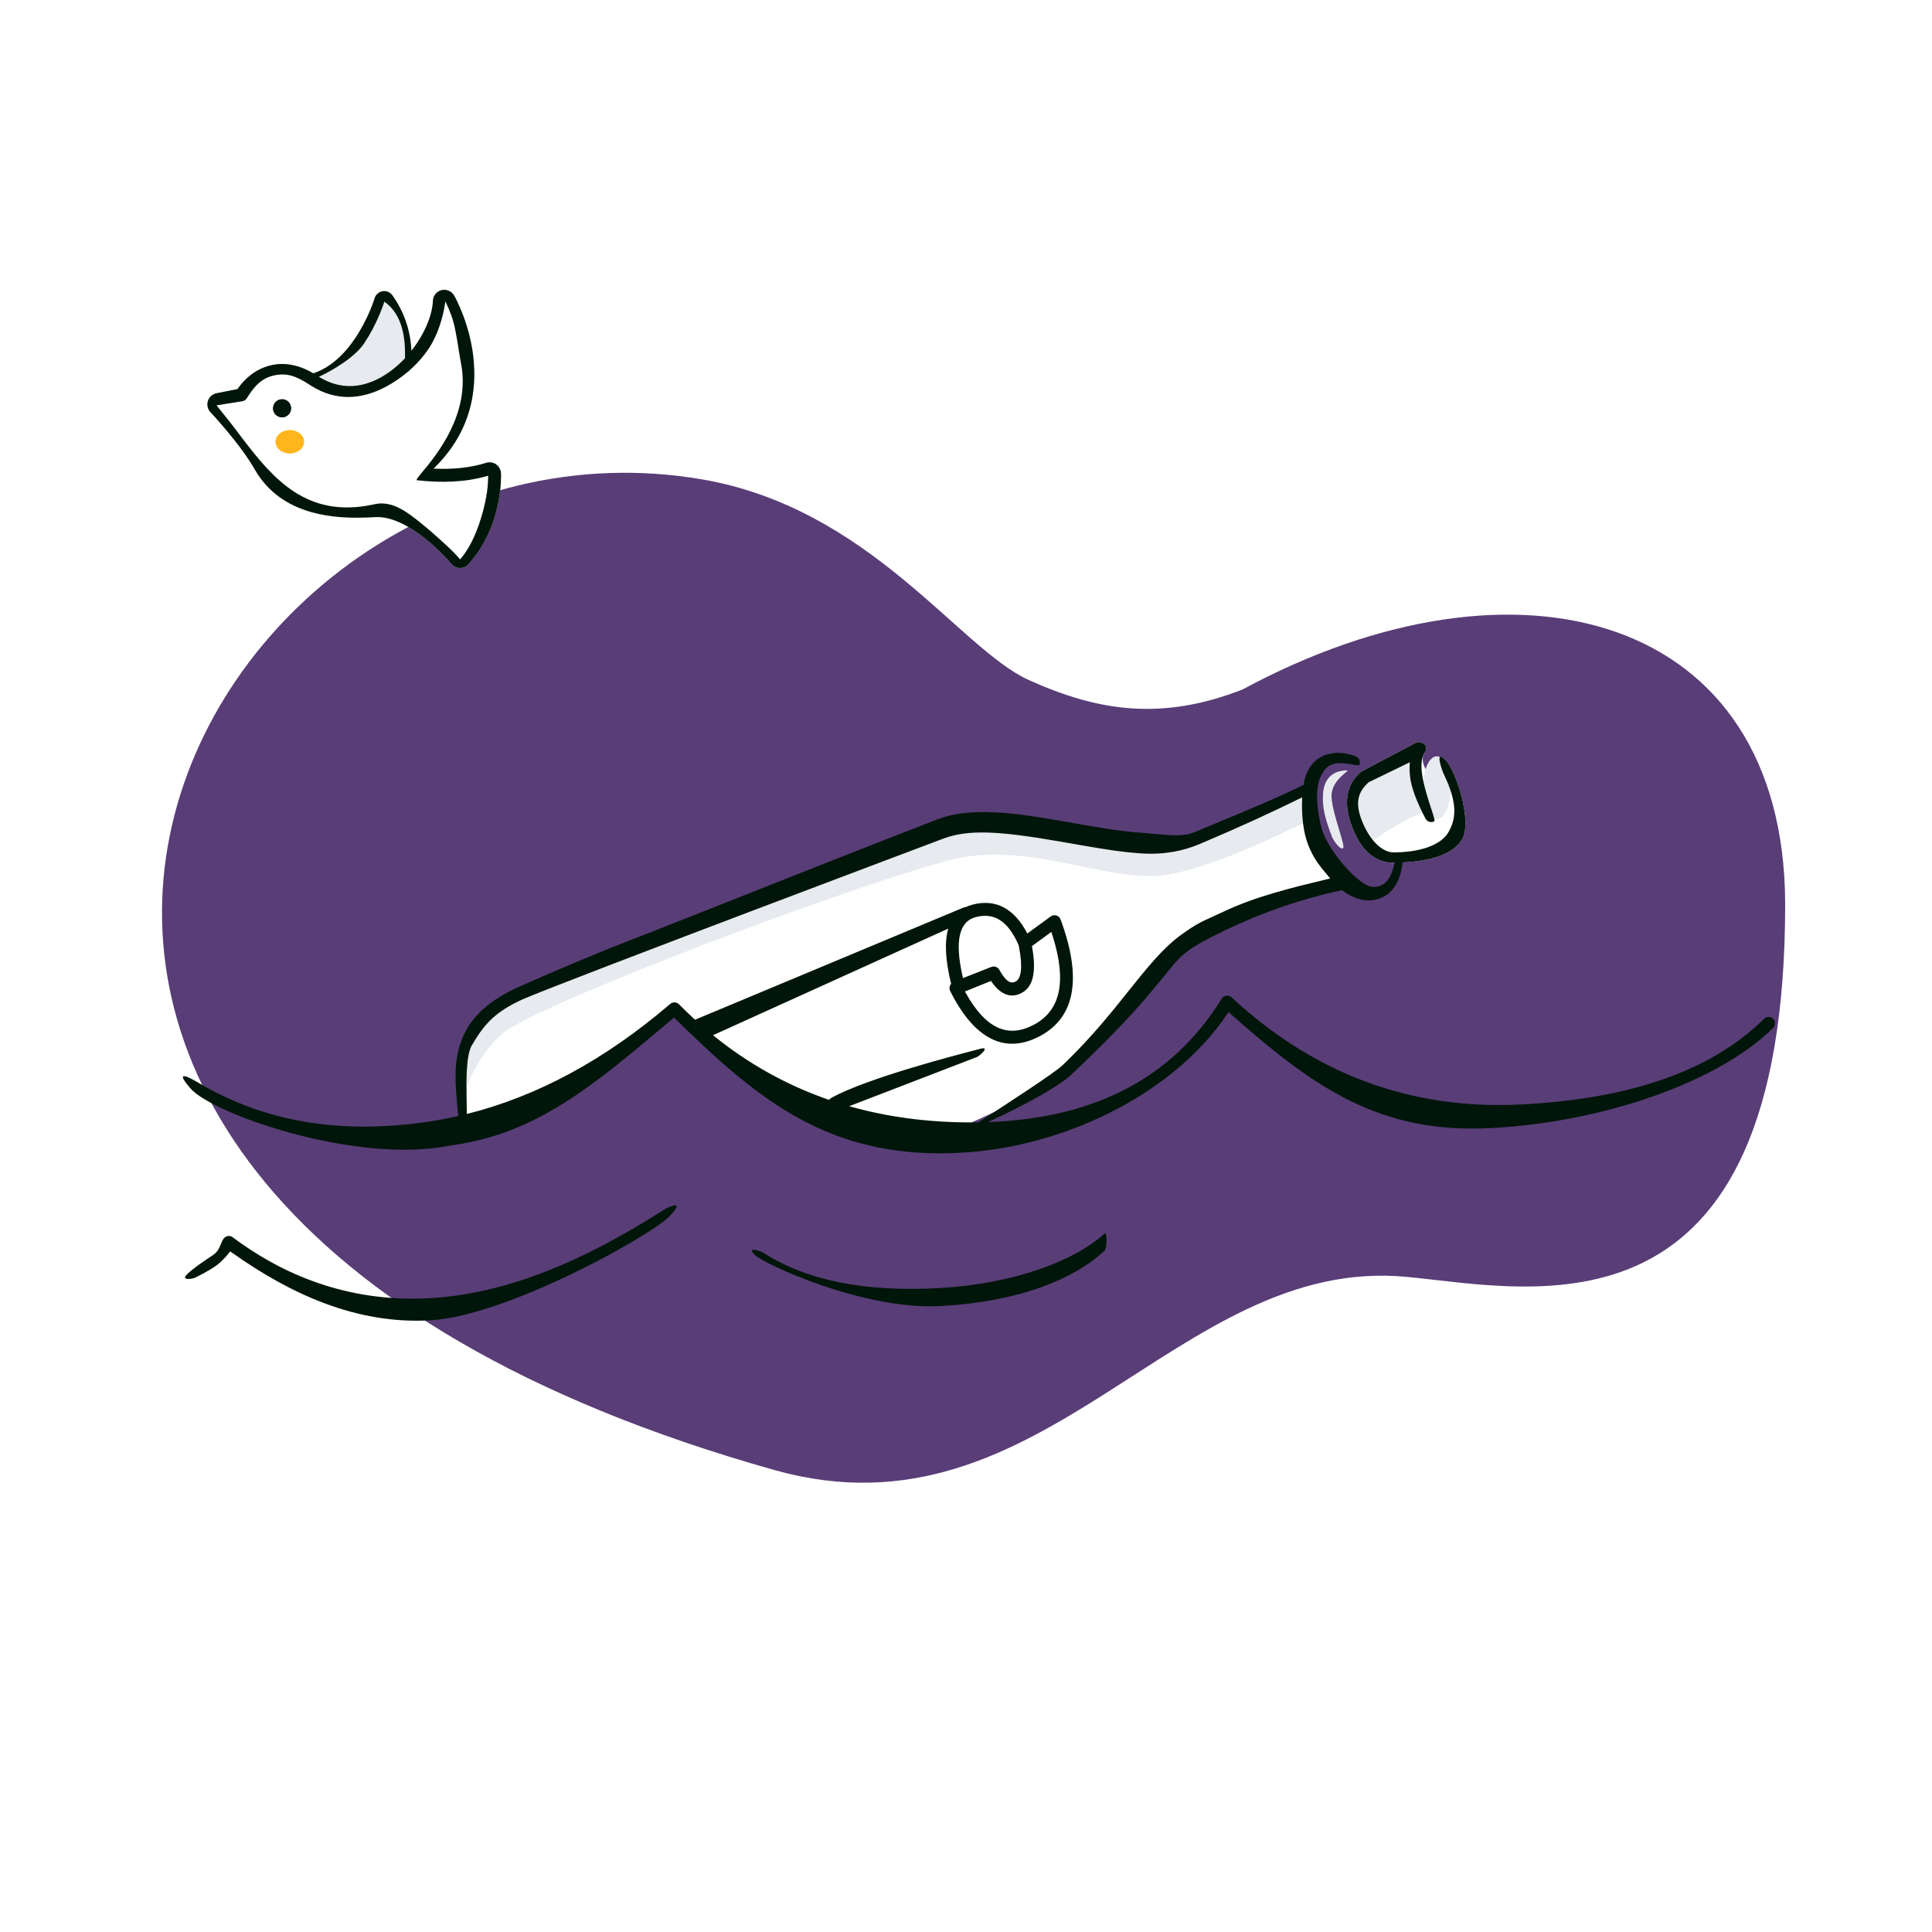 <svg width="176" height="176" viewBox="0 0 176 176" fill="none" xmlns="http://www.w3.org/2000/svg">
<rect width="176" height="176" fill="white"/>
<path fill-rule="evenodd" clip-rule="evenodd" d="M70.558 133.919C95.14 140.832 107.102 114.303 128.164 116.321C139.694 117.426 162.675 123.026 162.624 82.235C162.496 55.9 138.222 49.306 113.192 62.811C105.826 65.692 100.011 64.799 93.697 61.937C87.384 59.075 79.263 46.298 63.959 43.67C17.904 35.76 -21.503 108.03 70.558 133.919Z" fill="#593D77"/>
<path fill-rule="evenodd" clip-rule="evenodd" d="M128.975 67.665C129.436 67.441 130.264 67.876 129.783 68.576C128.721 70.125 132.831 73.221 131.512 70.493C131.371 70.201 130.647 68.184 131.671 69.226C132.695 70.267 134.122 74.868 133.199 76.454C132.389 77.845 130.245 78.507 127.318 78.585L127.186 78.588L127.124 78.592C125.399 78.672 124.09 77.605 123.246 75.525L123.205 75.424C122.351 73.247 122.585 71.503 123.967 70.326C123.993 70.305 124.019 70.286 124.048 70.269L124.091 70.246L128.975 67.665Z" fill="white"/>
<path fill-rule="evenodd" clip-rule="evenodd" d="M35.769 26.931C35.568 26.646 35.242 26.481 34.894 26.524C34.537 26.567 34.239 26.815 34.13 27.157L34.101 27.249C34.079 27.317 34.053 27.394 34.023 27.481C33.935 27.729 33.829 28.005 33.704 28.301C33.347 29.144 32.909 29.985 32.385 30.768C31.256 32.456 29.895 33.632 28.3 34.085C28.05 34.155 27.905 34.415 27.976 34.664C28.012 34.791 30.342 35.955 32.721 35.662C35.028 35.377 37.386 33.638 37.405 33.519L37.434 33.273L37.442 33.19C37.607 31.398 37.293 29.374 36.087 27.413C35.986 27.25 35.881 27.09 35.769 26.931Z" fill="#E7EAEE"/>
<path fill-rule="evenodd" clip-rule="evenodd" d="M40.57 27.453L40.558 27.547C40.391 28.761 39.922 30.45 39.075 31.724C38.033 33.294 36.561 34.493 35.082 35.267C32.949 36.382 30.627 36.586 28.34 35.137L28.239 35.072C27.038 34.286 26.126 33.908 24.875 34.22C23.623 34.532 23.016 35.444 22.476 36.289L22.451 36.325C22.364 36.441 22.238 36.521 22.095 36.549L19.723 36.925L20.587 37.998C20.847 38.323 21.032 38.557 21.141 38.701L22.091 39.952C24.921 43.663 27.966 47.207 33.904 45.98L34.105 45.937C35.679 45.587 36.998 46.526 38.653 47.911L39.006 48.209C39.444 48.579 40.767 49.746 41.309 50.307L41.486 50.493L41.649 50.669C41.683 50.706 41.716 50.742 41.747 50.776L41.915 50.966L42.019 50.844C43.139 49.495 43.841 47.441 44.204 45.747C44.341 45.107 44.42 44.494 44.453 43.928L44.457 43.854C44.465 43.689 44.469 43.545 44.47 43.424V43.335L44.301 43.384C42.342 43.94 40.138 43.995 37.988 43.747C37.469 43.687 43.167 39.072 41.997 33.095C41.73 31.733 41.561 29.912 41.096 28.676C40.949 28.286 40.797 27.929 40.646 27.61L40.57 27.453Z" fill="white"/>
<path fill-rule="evenodd" clip-rule="evenodd" d="M129.223 68.403L124.348 70.773C123.179 71.767 122.98 73.246 123.752 75.21C124.022 75.898 124.699 77.539 124.699 76.895C124.699 76.693 129.223 73.737 130.091 74.026C130.893 74.293 129.452 71.882 129.047 70.773L129.223 68.343L129.357 68.1" fill="#E7EAEE"/>
<path fill-rule="evenodd" clip-rule="evenodd" d="M122.719 70.182C123.043 70.182 121.207 71.045 121.301 72.638C121.396 74.23 122.64 77.165 122.338 77.281C122.035 77.396 121.461 76.541 121.345 76.238C120.626 74.355 120.49 73.586 120.515 72.488C120.549 71.05 121.305 70.182 122.719 70.182Z" fill="#E7EAEE"/>
<ellipse cx="130.888" cy="71.759" rx="1.267" ry="2.863" fill="#E7EAEE"/>
<path fill-rule="evenodd" clip-rule="evenodd" d="M42.373 101.943C42.373 96.976 42.925 94.816 48.851 92.105C60.998 87.195 60.998 87.006 84.267 78.01C90.421 75.643 103.395 81.313 109.036 78.937C112.797 77.352 116.315 76.176 119.422 74.605C119.723 76.57 121.668 79.897 122.353 80.469C118.714 81.232 115.194 82.413 111.794 84.011C104.442 87.466 108.798 86.524 97.153 97.506C96.166 98.437 92.54 100.558 87.296 102.769C87.296 102.769 76.736 101.351 72.501 99.589C68.191 97.796 61.66 92.105 61.66 92.105C61.66 92.105 54.042 97.075 49.663 99.308C47.613 100.354 42.373 101.943 42.373 101.943Z" fill="white"/>
<path fill-rule="evenodd" clip-rule="evenodd" d="M42.373 99.362C42.373 98.196 42.25 97.382 42.373 96.482C42.775 93.547 44.348 92.046 48.884 89.972C61.03 85.062 60.998 84.425 84.267 75.428C90.421 73.061 103.395 78.731 109.036 76.355C112.797 74.771 116.314 73.595 119.422 72.024C119.431 72.08 119.107 74.765 119.107 74.765C119.107 74.765 111.436 78.816 106.362 79.675C100.971 80.587 93.566 76.355 86.171 78.437C74.911 81.606 48.962 91.57 45.893 94.066C43.481 96.028 42.373 99.362 42.373 99.362Z" fill="#E7EAEE"/>
<path fill-rule="evenodd" clip-rule="evenodd" d="M35.769 26.931C35.568 26.646 35.242 26.481 34.894 26.524C34.537 26.567 34.239 26.815 34.13 27.157L34.101 27.249C34.079 27.317 34.053 27.394 34.023 27.481C33.935 27.729 33.829 28.005 33.704 28.301C33.347 29.144 32.909 29.985 32.385 30.768C31.256 32.456 29.895 33.632 28.3 34.085C28.05 34.155 27.905 34.415 27.976 34.664C28.047 34.914 31.923 33.147 33.165 31.29C33.725 30.454 34.19 29.561 34.568 28.667C34.682 28.397 34.781 28.143 34.866 27.908L34.908 27.793C34.941 27.698 34.97 27.614 34.994 27.539C35 27.485 35.006 27.468 35.011 27.485C37.7 29.325 36.643 33.89 36.901 33.912C37.148 33.933 37.366 33.76 37.405 33.519L37.434 33.273L37.442 33.19C37.607 31.398 37.293 29.374 36.087 27.413C35.986 27.25 35.881 27.09 35.769 26.931Z" fill="#E7EAEE"/>
<path fill-rule="evenodd" clip-rule="evenodd" d="M41.368 26.918L41.427 27.023L41.499 27.159C41.543 27.243 41.592 27.34 41.645 27.449C41.829 27.828 42.016 28.258 42.194 28.732C42.696 30.064 43.047 31.503 43.167 33.002C43.329 35.036 43.036 36.955 42.292 38.701L42.228 38.848C41.624 40.212 40.744 41.462 39.602 42.583L39.489 42.693L39.585 42.697C41.23 42.766 42.857 42.619 44.287 42.163C44.594 42.065 44.928 42.116 45.193 42.3C45.456 42.483 45.62 42.778 45.637 43.099L45.64 43.199L45.643 43.33V43.381C45.643 43.564 45.637 43.77 45.624 43.996C45.588 44.619 45.502 45.291 45.351 45.993C44.926 47.975 44.077 49.831 42.688 51.396C42.504 51.603 42.245 51.728 41.969 51.742L41.906 51.744C41.611 51.738 41.342 51.617 41.151 51.409L41.012 51.246L40.943 51.169L40.797 51.007L40.638 50.834C40.582 50.775 40.524 50.715 40.465 50.653C39.955 50.124 39.392 49.6 38.794 49.118C37.138 47.781 35.54 47.026 34.176 47.108C31.944 47.242 30.095 47.138 28.38 46.657C26.163 46.035 24.422 44.814 23.27 42.871L23.206 42.761C22.609 41.721 21.729 40.522 20.689 39.275C20.368 38.89 20.052 38.523 19.75 38.184L19.621 38.041C19.416 37.812 19.247 37.63 19.177 37.556C18.916 37.281 18.825 36.886 18.939 36.526L18.956 36.477C19.081 36.14 19.372 35.891 19.727 35.821L21.629 35.445L21.651 35.413C22.332 34.445 23.304 33.626 24.595 33.296C25.941 32.951 27.358 33.251 28.785 34.156L28.885 34.22C30.812 35.481 32.722 35.411 34.538 34.462C35.836 33.783 37.072 32.631 38.009 31.222C38.88 29.911 39.398 28.51 39.435 27.404C39.45 26.942 39.769 26.545 40.218 26.431C40.666 26.318 41.136 26.517 41.368 26.918ZM40.57 27.453L40.558 27.547C40.391 28.761 39.922 30.45 39.075 31.724C38.033 33.294 36.561 34.493 35.082 35.267C32.949 36.382 30.627 36.586 28.34 35.137L28.239 35.072C27.038 34.286 26.126 33.908 24.875 34.22C23.623 34.532 23.016 35.444 22.476 36.289L22.451 36.325C22.364 36.441 22.238 36.521 22.095 36.549L19.723 36.925L20.587 37.998C20.847 38.323 21.032 38.557 21.141 38.701L22.091 39.952C24.92 43.663 27.966 47.207 33.904 45.98L34.105 45.937C35.679 45.587 36.998 46.526 38.653 47.911L39.006 48.209C39.444 48.579 40.767 49.746 41.309 50.307L41.486 50.493L41.649 50.669C41.683 50.706 41.716 50.742 41.747 50.776L41.915 50.966L42.019 50.844C43.139 49.495 43.841 47.441 44.204 45.747C44.341 45.107 44.42 44.494 44.453 43.928L44.457 43.854C44.465 43.689 44.469 43.545 44.47 43.424V43.335L44.301 43.384C42.342 43.94 40.138 43.995 37.988 43.747C37.469 43.687 43.167 39.072 41.997 33.095C41.73 31.733 41.561 29.912 41.096 28.676C40.949 28.286 40.797 27.929 40.646 27.61L40.57 27.453Z" fill="#E7EAEE"/>
<path fill-rule="evenodd" clip-rule="evenodd" d="M25.696 38.016C26.149 38.016 26.517 37.648 26.517 37.195C26.517 36.742 26.149 36.373 25.696 36.373C25.243 36.373 24.875 36.742 24.875 37.195C24.875 37.648 25.243 38.016 25.696 38.016Z" fill="#00160A"/>
<ellipse cx="26.4" cy="40.245" rx="1.291" ry="1.056" fill="#FFB61D"/>
<ellipse cx="26.4" cy="40.245" rx="1.291" ry="1.056" fill="#FFB61D"/>
<path d="M26.517 37.195C26.517 37.648 26.149 38.016 25.696 38.016C25.243 38.016 24.875 37.648 24.875 37.195C24.875 36.742 25.243 36.373 25.696 36.373C26.149 36.373 26.517 36.742 26.517 37.195Z" fill="#00160A"/>
<path fill-rule="evenodd" clip-rule="evenodd" d="M41.368 26.918L41.427 27.023L41.499 27.159C41.543 27.243 41.592 27.34 41.645 27.449C41.829 27.828 42.016 28.258 42.194 28.732C42.696 30.064 43.047 31.503 43.167 33.002C43.329 35.036 43.036 36.955 42.292 38.701L42.228 38.848C41.624 40.212 40.744 41.462 39.602 42.583L39.489 42.693L39.585 42.697C41.23 42.766 42.857 42.619 44.287 42.163C44.594 42.065 44.928 42.116 45.193 42.3C45.456 42.483 45.62 42.778 45.637 43.099L45.64 43.199L45.643 43.33V43.381C45.643 43.564 45.637 43.77 45.624 43.996C45.588 44.619 45.502 45.291 45.351 45.993C44.926 47.975 44.077 49.831 42.688 51.396C42.504 51.603 42.245 51.728 41.969 51.742L41.906 51.744C41.611 51.738 41.343 51.617 41.151 51.409L41.012 51.246L40.943 51.169L40.797 51.007L40.638 50.834C40.582 50.775 40.524 50.715 40.465 50.653C39.955 50.124 39.392 49.6 38.794 49.118C37.138 47.781 35.54 47.026 34.176 47.108C31.944 47.242 30.095 47.138 28.38 46.657C26.163 46.035 24.422 44.814 23.27 42.871L23.206 42.761C22.61 41.721 21.729 40.522 20.689 39.275C20.368 38.89 20.052 38.523 19.75 38.184L19.621 38.041C19.416 37.812 19.247 37.63 19.177 37.556C18.916 37.281 18.825 36.886 18.939 36.526L18.956 36.477C19.081 36.14 19.372 35.891 19.727 35.821L21.629 35.445L21.651 35.413C22.332 34.445 23.304 33.626 24.595 33.296C25.865 32.971 27.199 33.219 28.544 34.009C30.034 33.51 31.314 32.37 32.385 30.768C32.909 29.985 33.347 29.144 33.704 28.301C33.829 28.005 33.935 27.729 34.023 27.481C34.053 27.394 34.079 27.317 34.101 27.249L34.13 27.157C34.239 26.815 34.537 26.567 34.894 26.524C35.242 26.481 35.568 26.646 35.769 26.931C35.881 27.09 35.986 27.25 36.087 27.413C37.023 28.935 37.422 30.495 37.476 31.956C37.663 31.72 37.841 31.475 38.009 31.222C38.88 29.911 39.398 28.51 39.435 27.404C39.451 26.942 39.769 26.545 40.218 26.431C40.666 26.318 41.136 26.517 41.368 26.918ZM34.538 34.462C32.774 35.384 30.921 35.476 29.05 34.325C30.31 33.743 32.331 32.537 33.165 31.29C33.725 30.454 34.19 29.561 34.568 28.667C34.682 28.397 34.781 28.143 34.867 27.908L34.908 27.793C34.941 27.698 34.97 27.614 34.994 27.539C35 27.485 35.006 27.468 35.011 27.485C36.798 28.708 36.931 31.135 36.894 32.632C36.176 33.398 35.37 34.027 34.538 34.462ZM35.082 35.267C35.798 34.892 36.512 34.418 37.177 33.85C37.228 33.82 37.273 33.781 37.31 33.735C37.967 33.155 38.571 32.483 39.075 31.724C39.922 30.45 40.391 28.761 40.558 27.547L40.57 27.453L40.646 27.61C40.797 27.929 40.949 28.286 41.096 28.676C41.42 29.536 41.6 30.68 41.77 31.755C41.844 32.224 41.916 32.681 41.997 33.095C42.894 37.676 39.756 41.457 38.475 43C38.085 43.471 37.867 43.733 37.988 43.747C40.138 43.995 42.342 43.94 44.301 43.384L44.47 43.335V43.424C44.469 43.545 44.465 43.689 44.457 43.854L44.453 43.928C44.42 44.494 44.341 45.107 44.204 45.747C43.841 47.441 43.139 49.495 42.019 50.844L41.916 50.966L41.747 50.776C41.716 50.742 41.683 50.706 41.649 50.669L41.486 50.493L41.309 50.307C40.767 49.746 39.444 48.579 39.006 48.209L38.653 47.911C36.998 46.526 35.679 45.587 34.105 45.937L33.904 45.98C27.966 47.207 24.921 43.663 22.091 39.952L21.141 38.701C21.032 38.557 20.847 38.323 20.587 37.998L19.723 36.925L22.095 36.549C22.238 36.521 22.364 36.441 22.451 36.325L22.476 36.289C23.016 35.444 23.624 34.532 24.875 34.22C26.126 33.908 27.038 34.286 28.239 35.072L28.34 35.137C30.627 36.586 32.949 36.382 35.082 35.267Z" fill="#00160A"/>
<path fill-rule="evenodd" clip-rule="evenodd" d="M128.975 67.665C129.436 67.441 130.264 67.876 129.783 68.576C129.057 69.635 129.864 72.095 130.356 73.594L130.356 73.594C130.583 74.287 130.743 74.774 130.653 74.822C130.365 74.972 130.011 74.861 129.861 74.574C129.048 73.019 128.582 71.784 128.465 70.845C128.407 70.378 128.394 69.927 128.427 69.491L128.431 69.44L124.674 71.266L124.627 71.31C123.779 72.106 123.406 73.029 124.026 74.665L124.063 74.76C124.737 76.476 125.877 77.706 127.064 77.655L127.157 77.65C129.793 77.597 131.369 76.804 131.932 75.838C132.639 74.623 132.831 73.221 131.512 70.493C131.371 70.201 130.647 68.184 131.671 69.226C132.695 70.267 134.122 74.868 133.199 76.454C132.428 77.778 130.451 78.441 127.74 78.57C127.756 78.639 127.76 78.712 127.749 78.786C127.492 80.528 126.697 81.624 125.367 81.941C124.35 82.184 123.257 81.863 122.256 81.089C118.739 81.844 115.335 82.995 112.043 84.542L111.555 84.773C109.876 85.575 108.913 86.113 108.209 86.636C107.797 86.943 107.456 87.257 107.09 87.661L107.031 87.728C106.853 87.934 106.466 88.407 106.025 88.945L106.024 88.946L106.024 88.947L106.023 88.948L106.022 88.949L106.021 88.95C105.435 89.666 104.755 90.497 104.349 90.966L104.153 91.192C102.5 93.086 100.418 95.234 97.556 97.933L97.476 98.006C96.403 98.965 93.551 100.587 89.995 102.221C99.809 101.873 106.886 98.127 111.292 90.978C111.486 90.663 111.919 90.604 112.191 90.855C119.769 97.873 128.549 101.121 138.566 100.614C148.61 100.106 155.98 97.495 160.7 92.808C160.93 92.58 161.301 92.582 161.53 92.811C161.758 93.041 161.757 93.413 161.527 93.641C156.575 98.558 146.064 102.247 135.755 102.769C125.73 103.276 119.748 99.146 112.099 92.356L111.913 92.189L111.846 92.292C107.002 99.633 96.477 104.987 85.975 105.063L85.646 105.064C74.903 105.064 68.708 99.863 61.46 92.753L61.404 92.698L61.378 92.72L60.745 93.252C53.954 98.967 48.887 103.232 41.264 104.321L41.021 104.355C32.427 106.094 19.393 101.462 17.39 99.192C15.554 97.112 17.695 98.404 18.283 98.76C18.336 98.792 18.377 98.817 18.401 98.83C24.089 102.087 30.647 103.327 38.516 102.254C39.602 102.106 40.681 101.909 41.753 101.665L41.741 101.55C41.397 98.287 41.395 96.861 41.89 95.224C42.564 92.997 44.199 91.305 47.139 89.96L47.949 89.602C51.582 88.001 54.467 86.799 57.459 85.631L57.678 85.546C58.014 85.415 58.354 85.284 58.701 85.15L59.041 85.021C59.164 84.977 60.763 84.343 63.195 83.379L63.196 83.379L63.203 83.376L63.204 83.376C68.825 81.147 78.882 77.16 85.443 74.624C86.862 74.078 88.581 73.897 90.688 74.005L90.87 74.015C92.449 74.108 94.002 74.323 96.548 74.763L98.785 75.155C101.283 75.587 102.493 75.758 103.906 75.858C104.35 75.89 104.773 75.929 105.174 75.967C106.66 76.105 107.856 76.216 108.809 75.814C109.656 75.458 110.487 75.113 111.301 74.775C113.964 73.671 116.448 72.64 118.753 71.495C118.911 70.47 119.315 69.713 119.948 69.214C120.924 68.446 122.306 68.433 123.504 68.899C123.806 69.016 123.956 69.356 123.839 69.658C123.801 69.756 123.556 69.711 123.211 69.647C122.489 69.514 121.324 69.299 120.673 70.136C119.95 71.067 119.71 72.494 120.35 75.303C120.815 77.339 123.824 80.8 125.095 80.8C126.512 80.8 126.843 79.424 127.031 78.644L127.043 78.595C125.358 78.639 124.077 77.572 123.246 75.525L123.206 75.424C122.351 73.247 122.585 71.503 123.967 70.326C123.993 70.305 124.019 70.286 124.048 70.269L124.091 70.246L128.975 67.665ZM121.174 80.028C121.115 79.956 121.056 79.883 120.998 79.807C120.976 79.784 120.955 79.76 120.936 79.738C120.883 79.673 120.828 79.607 120.772 79.54C120.318 78.994 119.791 78.361 119.378 77.448L119.318 77.316C118.657 75.833 118.578 74.168 118.618 72.795L118.625 72.635L118.59 72.653C115.855 74.006 112.881 75.364 109.667 76.726L109.264 76.896C107.888 77.475 106.169 77.885 103.991 77.744L103.823 77.733C102.335 77.627 101.083 77.449 98.459 76.993L96.5 76.65C90.977 75.694 88.213 75.544 85.935 76.396C85.935 76.396 51.971 89.172 47.621 91.03C44.976 92.24 44.078 93.378 42.984 95.224C42.418 96.178 42.475 98.81 42.515 100.639L42.515 100.639C42.522 100.946 42.528 101.23 42.531 101.48C48.953 99.874 55.126 96.534 61.054 91.456C61.288 91.255 61.637 91.27 61.853 91.489C62.333 91.973 62.82 92.442 63.316 92.894L87.774 82.676C87.841 82.648 87.91 82.633 87.979 82.631C88.163 82.544 88.362 82.472 88.575 82.415C90.707 81.848 92.411 82.77 93.587 85.041L95.719 83.486C96.034 83.257 96.48 83.391 96.615 83.756C98.561 89.014 97.994 92.617 94.79 94.355C91.56 96.108 88.75 94.663 86.56 90.281C86.449 90.059 86.493 89.802 86.646 89.629C86.124 87.508 86.027 85.818 86.382 84.594L64.954 94.305C68.158 96.906 71.677 98.868 75.512 100.191C75.6 100.107 75.695 100.035 75.788 99.984C79.018 98.214 86.977 96.147 88.943 95.637C89.114 95.593 89.239 95.56 89.312 95.54C90.234 95.293 89.29 96.155 89.011 96.284L88.975 96.299L77.359 100.772C80.815 101.756 84.515 102.248 88.462 102.248C88.686 102.248 88.909 102.247 89.131 102.243L89.391 102.074L89.391 102.074L89.392 102.074C91.876 100.459 96.03 97.759 96.751 97.079L97.087 96.761C99.479 94.44 101.259 92.214 102.813 90.27C104.518 88.138 105.95 86.346 107.619 85.144C108.917 84.21 109.387 83.996 110.493 83.495C110.788 83.361 111.129 83.206 111.544 83.011C114.476 81.633 117.806 80.835 120.931 80.086L121.174 80.028ZM88.876 83.549C90.566 83.1 91.832 83.893 92.797 86.109L90.304 88.086L90.302 88.087L87.726 89.103L87.662 88.82C86.956 85.623 87.416 83.937 88.876 83.549ZM92.797 86.109L90.306 88.085C90.356 88.065 90.407 88.053 90.459 88.047C90.506 88.042 90.553 88.043 90.599 88.049C90.709 88.064 90.812 88.109 90.898 88.181C90.954 88.228 91.002 88.285 91.038 88.353C91.626 89.411 92.08 89.663 92.542 89.404C93.03 89.13 93.184 88.101 92.827 86.261L92.797 86.109ZM95.809 85.004L95.773 84.898L94.007 86.187L94.04 86.37C94.395 88.447 94.152 89.805 93.167 90.398L93.116 90.428C92.089 91.004 91.122 90.597 90.314 89.414L90.279 89.361L87.904 90.32L87.958 90.42C89.774 93.696 91.786 94.607 94.154 93.365L94.231 93.324C96.609 92.033 97.195 89.4 95.891 85.259L95.809 85.004Z" fill="#00160A"/>
<path d="M60.483 110.198C60.755 110.023 62.636 109.105 60.961 110.83C59.286 112.555 46.242 119.871 39.202 120.277C32.415 120.667 26.39 117.833 21.148 114.124L20.974 114L20.939 114.044C20.707 114.339 20.469 114.606 20.224 114.845L20.118 114.946C19.674 115.363 18.906 115.835 17.795 116.383C17.505 116.527 16.478 116.659 17.009 116.117C17.541 115.576 18.703 114.796 19.38 114.349C19.823 114.056 19.962 113.715 20.101 113.376C20.175 113.196 20.248 113.017 20.366 112.846C20.555 112.572 20.934 112.511 21.2 112.71C26.368 116.584 32.405 118.648 39.202 118.257C46.026 117.865 53.074 114.965 60.483 110.198Z" fill="#00160A"/>
<path d="M100.622 113.939C100.86 113.719 100.86 112.151 100.622 112.371C97.986 114.803 92.467 116.943 85.657 117.335C78.839 117.727 73.478 116.655 69.565 114.138C69.292 113.963 67.943 113.5 68.754 114.315C69.565 115.13 78.678 119.381 85.725 118.975L85.936 118.963C92.88 118.539 97.775 116.566 100.622 113.939Z" fill="#00160A"/>
</svg>
